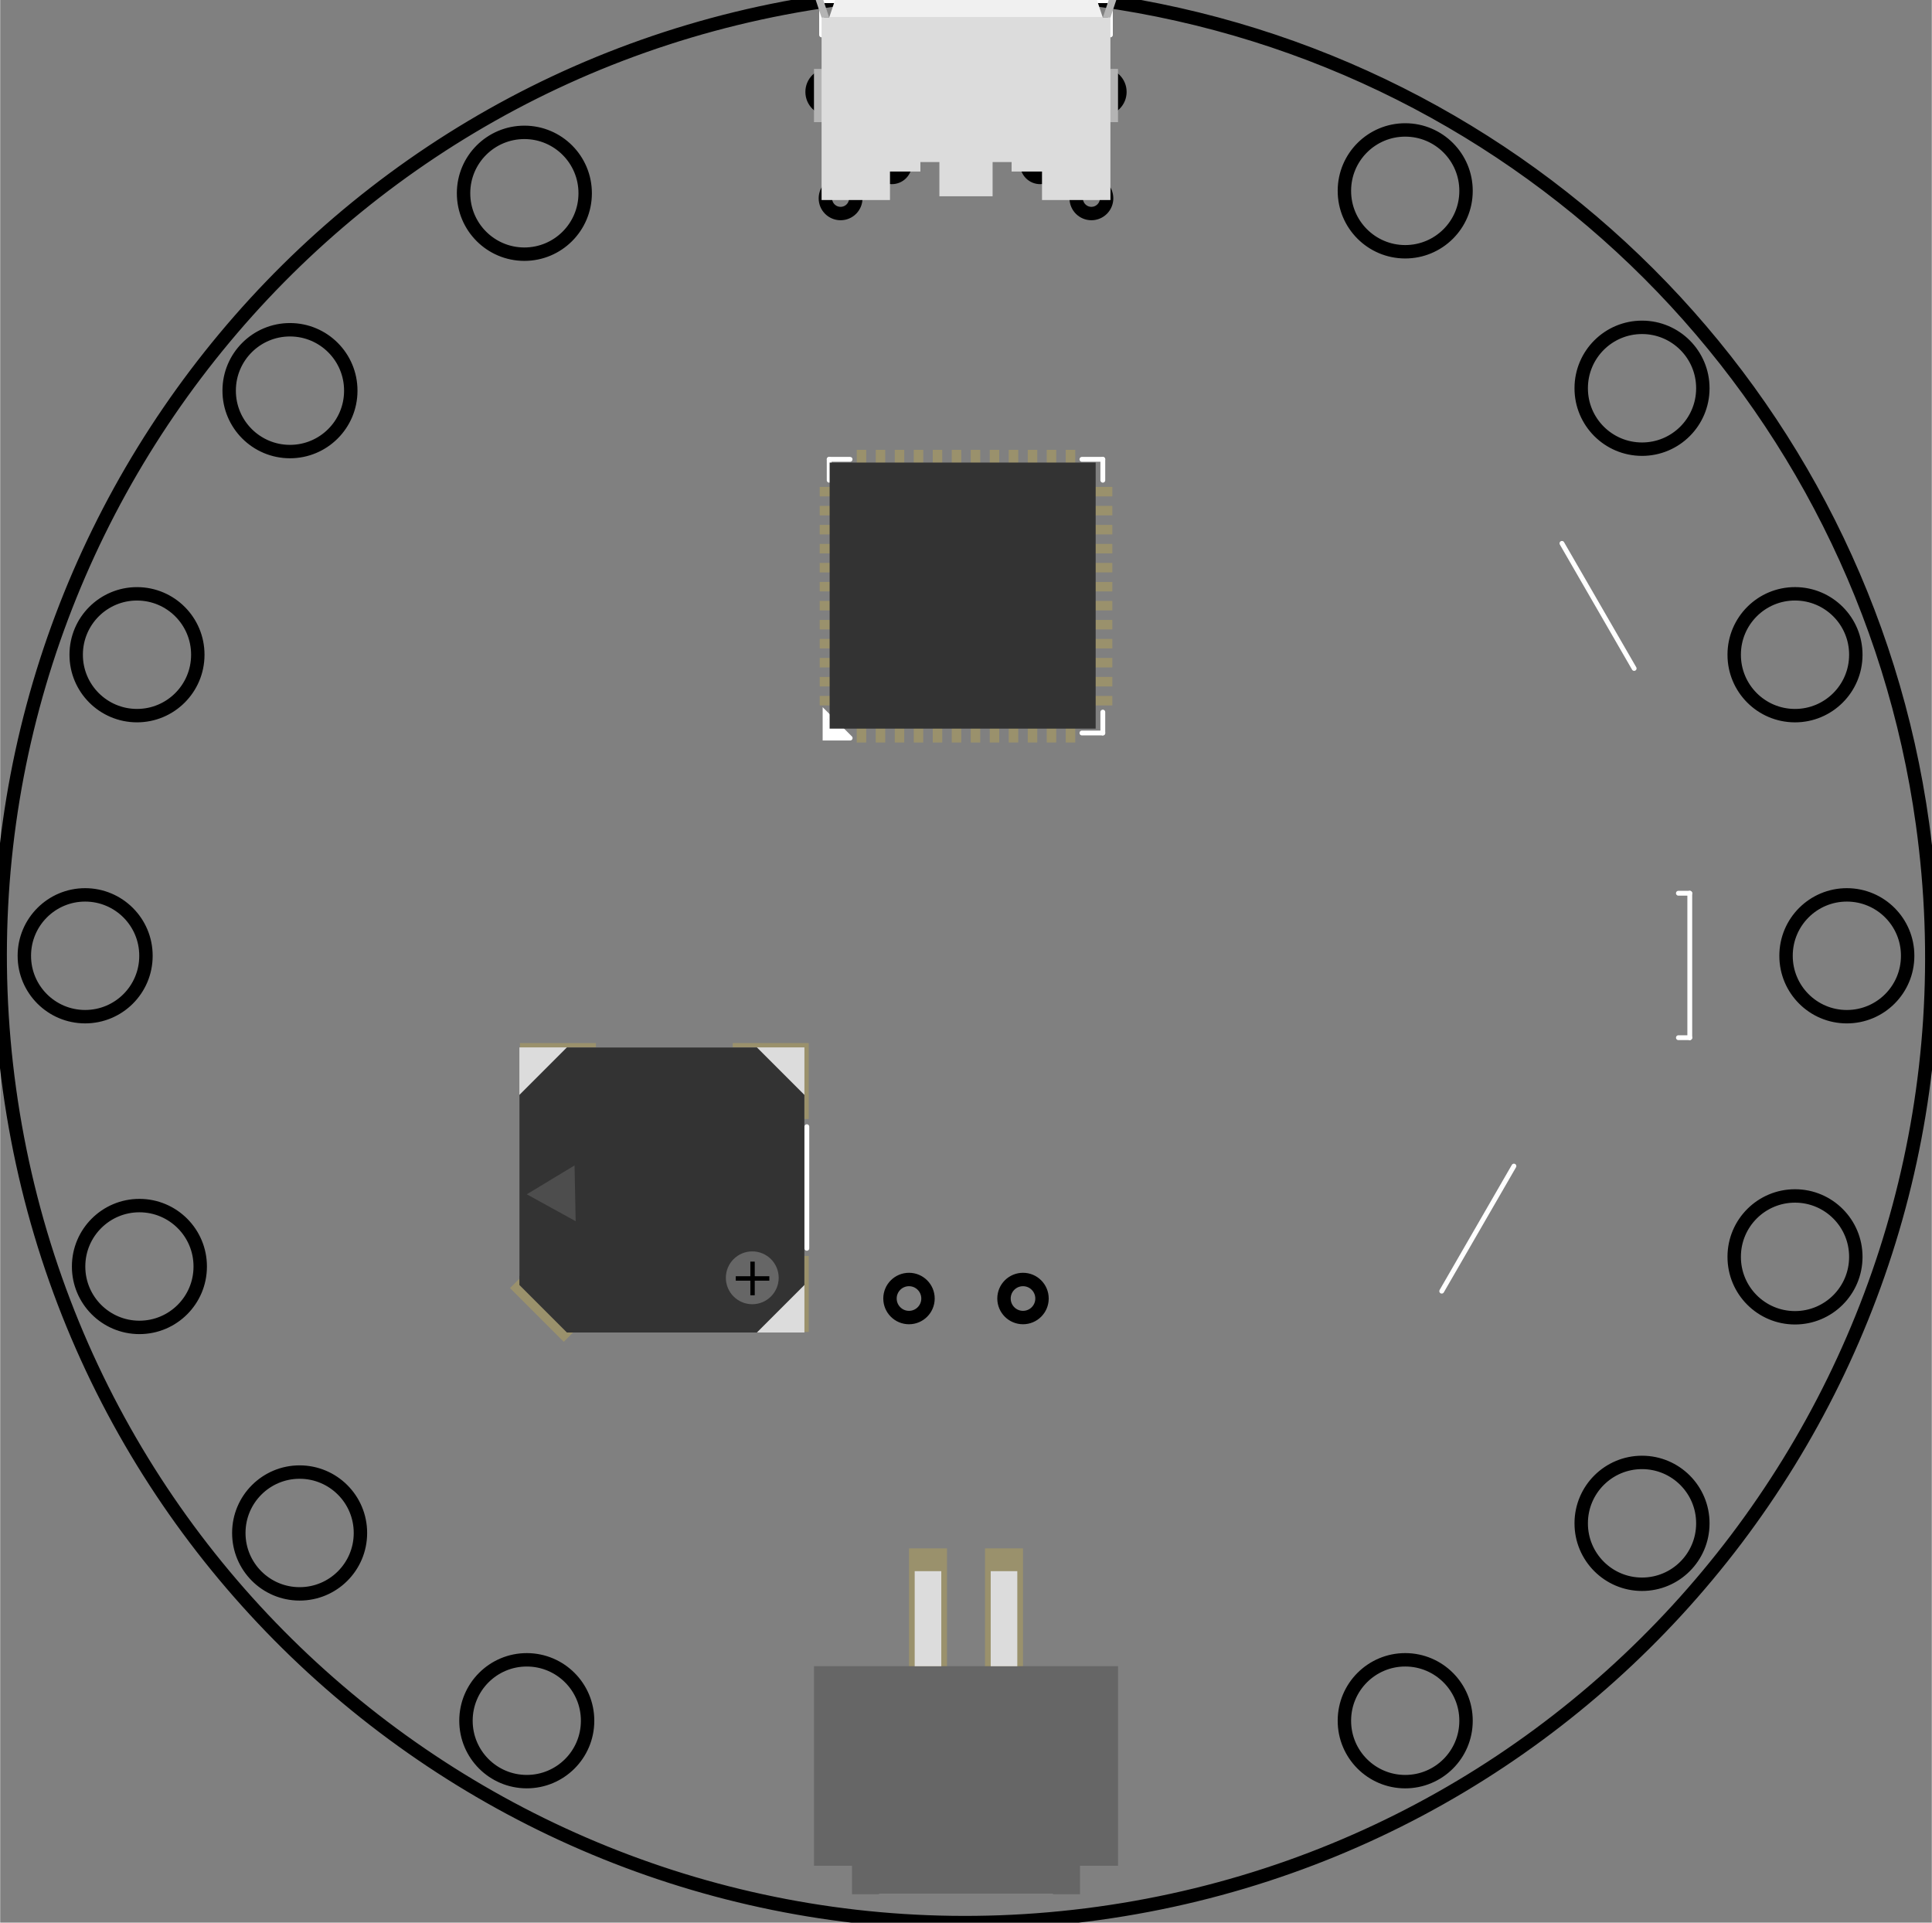 <?xml version="1.0" encoding="UTF-8" standalone="no"?>
<!-- Created with Fritzing (http://www.fritzing.org/) -->

<svg
   xmlns:dc="http://purl.org/dc/elements/1.1/"
   xmlns:cc="http://creativecommons.org/ns#"
   xmlns:rdf="http://www.w3.org/1999/02/22-rdf-syntax-ns#"
   xmlns:svg="http://www.w3.org/2000/svg"
   xmlns="http://www.w3.org/2000/svg"
   xmlns:sodipodi="http://sodipodi.sourceforge.net/DTD/sodipodi-0.dtd"
   xmlns:inkscape="http://www.inkscape.org/namespaces/inkscape"
   id="svg2"
   viewBox="0 0 144.075 143.383"
   x="0in"
   height="1.991in"
   width="2.001in"
   y="0in"
   gorn="0"
   version="1.2"
   inkscape:version="0.92.1 r15371"
   sodipodi:docname="boardwireframe.svg">
  <rect x="0" y="0" width="144.075" height="143.383" fill="#808080" stroke="none"/>
  <sodipodi:namedview
     pagecolor="#ffffff"
     bordercolor="#666666"
     borderopacity="1"
     objecttolerance="10"
     gridtolerance="10"
     guidetolerance="10"
     inkscape:pageopacity="0"
     inkscape:pageshadow="2"
     inkscape:window-width="1591"
     inkscape:window-height="775"
     id="namedview813"
     showgrid="false"
     inkscape:zoom="6.0642267"
     inkscape:cx="97.008068"
     inkscape:cy="146.13095"
     inkscape:window-x="0"
     inkscape:window-y="0"
     inkscape:window-maximized="0"
     inkscape:current-layer="g24691"
     inkscape:measure-start="132.461,172.106"
     inkscape:measure-end="147.036,172.223" />
  <desc
     id="desc3">
    <referenceFile>circuitplay rev G_breadboard.svg</referenceFile>
  </desc>
  <defs
     id="defs2433">
    <clipPath
       id="clipPath19921"
       clipPathUnits="userSpaceOnUse">
      <path
         id="path19923"
         d="m 0,143.383 144.075,0 L 144.075,0 0,0 0,143.383 Z"
         gorn="0.1.0.0" />
    </clipPath>
    <clipPath
       id="clipPath20169"
       clipPathUnits="userSpaceOnUse">
      <path
         id="path20171"
         d="m 0,143.383 144.075,0 L 144.075,0 0,0 0,143.383 Z"
         gorn="0.1.1.0" />
    </clipPath>
    <clipPath
       id="clipPath24695"
       clipPathUnits="userSpaceOnUse">
      <path
         id="path24697"
         d="m 0,143.383 144.075,0 L 144.075,0 0,0 0,143.383 Z"
         gorn="0.1.2.0" />
    </clipPath>
    <clipPath
       id="clipPath24721"
       clipPathUnits="userSpaceOnUse">
      <path
         id="path24723"
         d="m 0,143.383 144.075,0 L 144.075,0 0,0 0,143.383 Z"
         gorn="0.1.3.0" />
    </clipPath>
    <clipPath
       id="clipPath25025"
       clipPathUnits="userSpaceOnUse">
      <path
         id="path25027"
         d="m 0,143.383 144.075,0 L 144.075,0 0,0 0,143.383 Z"
         gorn="0.1.4.0" />
    </clipPath>
  </defs>
  <desc
     id="desc4">Fritzing breadboard generated by brd2svg</desc>
  <g
     transform="matrix(1,0,0,-1,-3.7231555e-4,143.383)"
     id="g18">
    <g
       id="g24689"
       gorn="0.3.0">
      <g
         id="g24691"
         gorn="0.3.0.0">
        <g
           gorn="0.3.0.0.0.4"
           id="g24707"
           style="fill:none;stroke:#000000;stroke-opacity:1"
           sodipodi:insensitive="true">
          <g
             gorn="0.3.0.0.0.4.0"
             clip-path="url(#clipPath24711)"
             id="g24709"
             style="fill:none;stroke:#000000;stroke-opacity:1">
            <path
               inkscape:connector-curvature="0"
               gorn="0.3.0.0.0.4.0.0"
               d="m 142.273,72.087 c -0.004,-2.505 -2.038,-4.531 -4.544,-4.526 -2.504,0.003 -4.53,2.038 -4.526,4.543 v 0.014 c 0.004,2.506 2.038,4.532 4.543,4.528 2.505,-0.004 4.532,-2.038 4.527,-4.542 z m -3.866,-22.451 c -0.005,-2.506 -2.039,-4.532 -4.543,-4.529 -2.507,0.004 -4.532,2.039 -4.528,4.543 v 0.016 c 0.004,2.505 2.039,4.532 4.543,4.527 2.504,-0.003 4.532,-2.038 4.528,-4.543 z m -11.41,64.777 c -0.004,-2.505 -2.038,-4.533 -4.543,-4.528 -2.505,0.004 -4.533,2.038 -4.529,4.543 v 0.016 c 0.005,2.505 2.039,4.532 4.544,4.527 2.505,-0.004 4.532,-2.038 4.528,-4.543 z m 0,-84.65 c -0.004,-2.506 -2.038,-4.533 -4.543,-4.529 -2.505,0.004 -4.533,2.039 -4.529,4.543 v 0.016 c 0.005,2.505 2.039,4.532 4.544,4.527 2.505,-0.004 4.532,-2.038 4.528,-4.543 z m -17.663,99.371 c -0.004,-2.505 -2.039,-4.531 -4.543,-4.527 -2.505,0.004 -4.533,2.039 -4.529,4.542 v 0.017 c 0.005,2.504 2.039,4.531 4.544,4.527 2.505,-0.004 4.531,-2.039 4.528,-4.544 z m 0,-114.094 c -0.004,-2.505 -2.039,-4.531 -4.543,-4.527 -2.505,0.005 -4.533,2.039 -4.529,4.544 v 0.014 c 0.005,2.505 2.039,4.533 4.544,4.529 2.505,-0.005 4.531,-2.038 4.528,-4.543 z M 83.518,136.525 c -0.001,-0.704 -0.572,-1.274 -1.277,-1.274 -0.704,0.001 -1.275,0.573 -1.274,1.277 v 0.003 c 0,0.705 0.573,1.275 1.277,1.275 0.705,-0.001 1.275,-0.573 1.274,-1.278 z m -2.126,-9.067 c -0.626,0 -1.134,0.507 -1.134,1.133 0,0.627 0.508,1.134 1.134,1.134 0.626,0 1.134,-0.507 1.134,-1.134 0,-0.626 -0.508,-1.133 -1.134,-1.133 m -3.827,2.692 c -0.547,0 -0.991,0.445 -0.991,0.994 0,0.547 0.444,0.991 0.991,0.991 0.549,0 0.993,-0.444 0.993,-0.991 0,-0.549 -0.444,-0.994 -0.993,-0.994 m 0.142,-83.611 c -10e-4,-0.782 -0.636,-1.416 -1.419,-1.415 -0.783,10e-4 -1.416,0.637 -1.416,1.419 v 0.003 c 0.001,0.783 0.636,1.417 1.42,1.416 0.782,-0.001 1.416,-0.637 1.415,-1.419 z m 51.629,48.032 c 0.004,2.504 2.039,4.533 4.543,4.527 2.504,-0.004 4.532,-2.037 4.528,-4.543 v -0.016 c -0.005,-2.504 -2.039,-4.532 -4.543,-4.527 -2.507,0.004 -4.532,2.038 -4.528,4.543 z M 69.203,46.539 c -0.001,-0.782 -0.636,-1.416 -1.419,-1.415 -0.782,10e-4 -1.416,0.637 -1.416,1.419 v 0.003 c 0.001,0.783 0.636,1.417 1.42,1.416 0.782,-0.001 1.416,-0.637 1.415,-1.419 z m -3.685,84.605 c 0,0.547 0.444,0.991 0.992,0.991 0.548,0 0.993,-0.444 0.993,-0.991 0,-0.549 -0.445,-0.994 -0.993,-0.994 -0.548,0 -0.992,0.445 -0.992,0.994 m -1.701,-2.555 c 0,-0.626 -0.508,-1.133 -1.134,-1.131 -0.627,0 -1.134,0.507 -1.134,1.133 v 0.002 c 10e-4,0.626 0.509,1.135 1.135,1.133 0.627,0 1.134,-0.508 1.133,-1.135 z m -3.259,7.939 v 0.003 c 0,0.705 0.572,1.275 1.277,1.275 0.704,-0.001 1.274,-0.573 1.274,-1.278 v -0.003 c -0.001,-0.704 -0.573,-1.274 -1.277,-1.274 -0.705,0.001 -1.275,0.573 -1.274,1.277 M 43.813,15.042 c -0.003,-2.505 -2.037,-4.531 -4.542,-4.528 -2.505,0.004 -4.532,2.038 -4.529,4.543 v 0.011 c 0.004,2.505 2.037,4.534 4.542,4.531 2.505,-0.004 4.533,-2.037 4.529,-4.542 z m -9.251,113.941 c 0.004,2.505 2.038,4.532 4.543,4.529 2.504,-0.004 4.532,-2.037 4.528,-4.542 v -0.014 c -0.004,-2.504 -2.037,-4.532 -4.542,-4.529 -2.505,0.004 -4.532,2.038 -4.529,4.543 z M 26.87,29.044 c -0.004,-2.505 -2.037,-4.531 -4.542,-4.527 -2.505,0.003 -4.533,2.037 -4.529,4.542 v 0.011 c 0.004,2.505 2.037,4.534 4.542,4.531 2.505,-0.004 4.533,-2.038 4.529,-4.542 z m -9.791,85.217 c 0.004,2.505 2.037,4.533 4.542,4.53 2.505,-0.004 4.533,-2.038 4.529,-4.542 v -0.014 c -0.003,-2.505 -2.037,-4.533 -4.542,-4.529 -2.505,0.004 -4.532,2.037 -4.529,4.543 z M 14.92,48.917 c -0.003,-2.505 -2.037,-4.531 -4.542,-4.528 -2.505,0.004 -4.533,2.038 -4.529,4.543 v 0.011 c 0.004,2.505 2.037,4.534 4.542,4.531 2.505,-0.004 4.533,-2.037 4.529,-4.542 z M 1.802,72.104 v 0.012 c 0.004,2.505 2.037,4.533 4.542,4.53 2.505,-0.005 4.533,-2.038 4.529,-4.542 V 72.089 C 10.87,69.584 8.836,67.558 6.331,67.562 3.826,67.565 1.798,69.599 1.802,72.104 m 3.867,22.464 c 0.004,2.505 2.038,4.533 4.543,4.529 2.504,-0.004 4.532,-2.036 4.528,-4.542 V 94.542 C 14.736,92.037 12.703,90.009 10.198,90.013 7.693,90.017 5.666,92.05 5.669,94.555 Z m 137.714,-12.63 c -4.429,31.92 -29.524,57.015 -61.445,61.444 h -19.8 C 22.735,137.916 -4.775,101.541 0.692,62.139 6.16,22.734 42.535,-4.774 81.938,0.692 121.34,6.159 148.85,42.534 143.383,81.938"
               style="fill:none;fill-opacity:1;fill-rule:nonzero;stroke:#000000;stroke-opacity:1"
               id="path24715" />
          </g>
        </g>
        <path
           inkscape:connector-curvature="0"
           gorn="0.3.0.0.0.6"
           d="M 78.415,2.399 H 65.66"
           style="fill:none;stroke:#ffffff;stroke-width:0.576;stroke-linecap:round;stroke-linejoin:miter;stroke-miterlimit:4;stroke-dasharray:none;stroke-opacity:1"
           id="path24915" />
        <path
           inkscape:connector-curvature="0"
           gorn="0.3.0.0.0.10"
           d="m 63.108,16.572 h 3.97"
           style="fill:none;stroke:#ffffff;stroke-width:0.576;stroke-linecap:round;stroke-linejoin:miter;stroke-miterlimit:4;stroke-dasharray:none;stroke-opacity:1"
           id="path24923" />
        <g
           gorn="0.3.0.0.0.26"
           id="g24955">
          <g
             gorn="0.3.0.0.0.26.0"
             clip-path="url(#clipPath24959)"
             id="g24957">
            <path
               inkscape:connector-curvature="0"
               gorn="0.3.0.0.0.26.0.0"
               d="m 82.81,140.781 v 2.551"
               style="fill:none;stroke:#ffffff;stroke-width:0.36;stroke-linecap:round;stroke-linejoin:miter;stroke-miterlimit:4;stroke-dasharray:none;stroke-opacity:1"
               id="path24963" />
            <path
               inkscape:connector-curvature="0"
               gorn="0.3.0.0.0.26.0.1"
               d="M 82.81,143.332 H 61.266"
               style="fill:none;stroke:#ffffff;stroke-width:0.36;stroke-linecap:round;stroke-linejoin:miter;stroke-miterlimit:4;stroke-dasharray:none;stroke-opacity:1"
               id="path24965" />
            <path
               inkscape:connector-curvature="0"
               gorn="0.3.0.0.0.26.0.2"
               d="m 61.266,143.332 v -2.551"
               style="fill:none;stroke:#ffffff;stroke-width:0.36;stroke-linecap:round;stroke-linejoin:miter;stroke-miterlimit:4;stroke-dasharray:none;stroke-opacity:1"
               id="path24967" />
          </g>
        </g>
        <path
           inkscape:connector-curvature="0"
           gorn="0.3.0.0.0.53.0.15"
           d="m 107.521,47.092 5.385,9.328"
           style="fill:none;stroke:#ffffff;stroke-width:0.36;stroke-linecap:round;stroke-linejoin:miter;stroke-miterlimit:4;stroke-dasharray:none;stroke-opacity:1"
           id="path25059" />
        <path
           inkscape:connector-curvature="0"
           gorn="0.3.0.0.0.53.0.31"
           d="m 125.174,65.996 h 0.85"
           style="fill:none;stroke:#ffffff;stroke-width:0.36;stroke-linecap:round;stroke-linejoin:miter;stroke-miterlimit:4;stroke-dasharray:none;stroke-opacity:1"
           id="path25091" />
        <path
           inkscape:connector-curvature="0"
           gorn="0.3.0.0.0.53.0.32"
           d="M 126.023,65.996 V 76.769"
           style="fill:none;stroke:#ffffff;stroke-width:0.36;stroke-linecap:round;stroke-linejoin:miter;stroke-miterlimit:4;stroke-dasharray:none;stroke-opacity:1"
           id="path25093" />
        <path
           inkscape:connector-curvature="0"
           gorn="0.3.0.0.0.53.0.33"
           d="m 126.023,76.769 h -0.85"
           style="fill:none;stroke:#ffffff;stroke-width:0.36;stroke-linecap:round;stroke-linejoin:miter;stroke-miterlimit:4;stroke-dasharray:none;stroke-opacity:1"
           id="path25095" />
        <path
           inkscape:connector-curvature="0"
           gorn="0.3.0.0.0.53.0.39"
           d="m 121.874,93.532 -5.386,9.329"
           style="fill:none;stroke:#ffffff;stroke-width:0.36;stroke-linecap:round;stroke-linejoin:miter;stroke-miterlimit:4;stroke-dasharray:none;stroke-opacity:1"
           id="path25107" />
        <path
           inkscape:connector-curvature="0"
           gorn="0.3.0.0.0.53.0.102"
           d="m 51.238,51.988 h 2.268"
           style="fill:none;stroke:#ffffff;stroke-width:0.36;stroke-linecap:round;stroke-linejoin:miter;stroke-miterlimit:4;stroke-dasharray:none;stroke-opacity:1"
           id="path25233" />
        <path
           inkscape:connector-curvature="0"
           gorn="0.3.0.0.0.53.0.103"
           d="M 52.373,53.121 V 50.854"
           style="fill:none;stroke:#ffffff;stroke-width:0.36;stroke-linecap:round;stroke-linejoin:miter;stroke-miterlimit:4;stroke-dasharray:none;stroke-opacity:1"
           id="path25235" />
        <path
           inkscape:connector-curvature="0"
           gorn="0.3.0.0.0.53.0.104"
           d="M 38.908,59.5 V 49.153"
           style="fill:none;stroke:#ffffff;stroke-width:0.36;stroke-linecap:round;stroke-linejoin:miter;stroke-miterlimit:4;stroke-dasharray:none;stroke-opacity:1"
           id="path25237" />
        <path
           inkscape:connector-curvature="0"
           gorn="0.3.0.0.0.53.0.105"
           d="M 43.868,44.192 H 54.073"
           style="fill:none;stroke:#ffffff;stroke-width:0.36;stroke-linecap:round;stroke-linejoin:miter;stroke-miterlimit:4;stroke-dasharray:none;stroke-opacity:1"
           id="path25239" />
        <path
           inkscape:connector-curvature="0"
           gorn="0.3.0.0.0.53.0.106"
           d="m 60.167,50.287 v 9.071"
           style="fill:none;stroke:#ffffff;stroke-width:0.36;stroke-linecap:round;stroke-linejoin:miter;stroke-miterlimit:4;stroke-dasharray:none;stroke-opacity:1"
           id="path25241" />
        <path
           inkscape:connector-curvature="0"
           gorn="0.3.0.0.0.53.0.108"
           d="m 51.238,57.657 h 2.268"
           style="fill:none;stroke:#ffffff;stroke-width:0.36;stroke-linecap:round;stroke-linejoin:miter;stroke-miterlimit:4;stroke-dasharray:none;stroke-opacity:1"
           id="path25245" />
        <path
           inkscape:connector-curvature="0"
           gorn="0.3.0.0.0.53.0.109"
           d="m 52.373,53.992 c 1.106,0 2.003,-0.896 2.003,-2.004 0,-1.106 -0.897,-2.005 -2.003,-2.005 -1.107,0 -2.004,0.899 -2.004,2.005 0,1.108 0.897,2.004 2.004,2.004 z"
           style="fill:none;stroke:#ffffff;stroke-width:0.36;stroke-linecap:butt;stroke-linejoin:miter;stroke-miterlimit:4;stroke-dasharray:none;stroke-opacity:1"
           id="path25247" />
        <path
           inkscape:connector-curvature="0"
           gorn="0.3.0.0.0.53.0.110"
           d="m 52.373,59.662 c 1.106,0 2.003,-0.896 2.003,-2.005 0,-1.105 -0.897,-2.004 -2.003,-2.004 -1.107,0 -2.004,0.899 -2.004,2.004 0,1.109 0.897,2.005 2.004,2.005 z"
           style="fill:none;stroke:#ffffff;stroke-width:0.36;stroke-linecap:butt;stroke-linejoin:miter;stroke-miterlimit:4;stroke-dasharray:none;stroke-opacity:1"
           id="path25249" />
        <path
           inkscape:connector-curvature="0"
           gorn="0.3.0.0.0.53.0.133"
           d="M 63.392,109.128 H 61.833"
           style="fill:none;stroke:#ffffff;stroke-width:0.36;stroke-linecap:round;stroke-linejoin:miter;stroke-miterlimit:4;stroke-dasharray:none;stroke-opacity:1"
           id="path25295" />
        <path
           inkscape:connector-curvature="0"
           gorn="0.3.0.0.0.53.0.134"
           d="m 61.833,109.128 v -1.559"
           style="fill:none;stroke:#ffffff;stroke-width:0.36;stroke-linecap:round;stroke-linejoin:miter;stroke-miterlimit:4;stroke-dasharray:none;stroke-opacity:1"
           id="path25297" />
        <path
           inkscape:connector-curvature="0"
           gorn="0.3.0.0.0.53.0.135"
           d="m 80.683,109.128 h 1.56"
           style="fill:none;stroke:#ffffff;stroke-width:0.36;stroke-linecap:round;stroke-linejoin:miter;stroke-miterlimit:4;stroke-dasharray:none;stroke-opacity:1"
           id="path25299" />
        <path
           inkscape:connector-curvature="0"
           gorn="0.3.0.0.0.53.0.136"
           d="m 82.243,109.128 v -1.559"
           style="fill:none;stroke:#ffffff;stroke-width:0.36;stroke-linecap:round;stroke-linejoin:miter;stroke-miterlimit:4;stroke-dasharray:none;stroke-opacity:1"
           id="path25301" />
        <path
           inkscape:connector-curvature="0"
           gorn="0.3.0.0.0.53.0.137"
           d="M 82.243,90.277 V 88.718"
           style="fill:none;stroke:#ffffff;stroke-width:0.36;stroke-linecap:round;stroke-linejoin:miter;stroke-miterlimit:4;stroke-dasharray:none;stroke-opacity:1"
           id="path25303" />
        <path
           inkscape:connector-curvature="0"
           gorn="0.3.0.0.0.53.0.138"
           d="m 82.243,88.718 h -1.56"
           style="fill:none;stroke:#ffffff;stroke-width:0.36;stroke-linecap:round;stroke-linejoin:miter;stroke-miterlimit:4;stroke-dasharray:none;stroke-opacity:1"
           id="path25305" />
        <path
           inkscape:connector-curvature="0"
           gorn="0.3.0.0.0.53.0.139"
           d="m 61.526,89.563 h 0.648 -0.648 m 0,-0.36 h 1.008 -1.008 m 0,-0.36 h 1.368 -1.368 m 0,-0.36 h 1.728 -1.728 m 1.872,-0.144 h -1.872 v 1.872 l 1.872,-1.872"
           style="fill:none;stroke:#ffffff;stroke-width:0.36;stroke-linecap:round;stroke-linejoin:miter;stroke-miterlimit:4;stroke-dasharray:none;stroke-opacity:1"
           id="path25307" />
        <path
           inkscape:connector-curvature="0"
           gorn="0.3.0.0.0.53.0.164"
           d="M 76.291,14.871 H 73.456 V 27.91 h 2.835 z"
           style="fill:#9a916c;fill-opacity:1;fill-rule:nonzero;stroke:none"
           id="path25357" />
        <path
           inkscape:connector-curvature="0"
           gorn="0.3.0.0.0.53.0.165"
           d="M 70.621,14.871 H 67.787 V 27.91 h 2.834 z"
           style="fill:#9a916c;fill-opacity:1;fill-rule:nonzero;stroke:none"
           id="path25359" />
        <path
           inkscape:connector-curvature="0"
           gorn="0.3.0.0.0.53.0.322"
           d="m 54.64,49.72 h 5.669 V 44.051 H 54.64 Z"
           style="fill:#9a916c;fill-opacity:1;fill-rule:nonzero;stroke:none"
           id="path25673" />
        <path
           inkscape:connector-curvature="0"
           gorn="0.3.0.0.0.53.0.323"
           d="m 54.64,65.594 h 5.669 V 59.925 H 54.64 Z"
           style="fill:#9a916c;fill-opacity:1;fill-rule:nonzero;stroke:none"
           id="path25675" />
        <path
           inkscape:connector-curvature="0"
           gorn="0.3.0.0.0.53.0.324"
           d="m 42.036,43.313 -4.009,4.009 2.005,2.004 4.008,-4.009 z"
           style="fill:#9a916c;fill-opacity:1;fill-rule:nonzero;stroke:none"
           id="path25677" />
        <path
           inkscape:connector-curvature="0"
           gorn="0.3.0.0.0.53.0.325"
           d="m 38.766,65.594 h 5.669 v -5.669 h -5.669 z"
           style="fill:#9a916c;fill-opacity:1;fill-rule:nonzero;stroke:none"
           id="path25679" />
        <path
           inkscape:connector-curvature="0"
           gorn="0.3.0.0.0.53.0.345"
           d="m 63.888,90.136 h 0.708 V 88.01 h -0.708 z"
           style="fill:#9a916c;fill-opacity:1;fill-rule:nonzero;stroke:none"
           id="path25719" />
        <path
           inkscape:connector-curvature="0"
           gorn="0.3.0.0.0.53.0.346"
           d="m 65.305,90.135 h 0.709 v -2.126 h -0.709 z"
           style="fill:#9a916c;fill-opacity:1;fill-rule:nonzero;stroke:none"
           id="path25721" />
        <path
           inkscape:connector-curvature="0"
           gorn="0.3.0.0.0.53.0.347"
           d="m 66.723,90.135 h 0.708 v -2.126 h -0.708 z"
           style="fill:#9a916c;fill-opacity:1;fill-rule:nonzero;stroke:none"
           id="path25723" />
        <path
           inkscape:connector-curvature="0"
           gorn="0.3.0.0.0.53.0.348"
           d="m 68.14,90.135 h 0.708 V 88.009 H 68.14 Z"
           style="fill:#9a916c;fill-opacity:1;fill-rule:nonzero;stroke:none"
           id="path25725" />
        <path
           inkscape:connector-curvature="0"
           gorn="0.3.0.0.0.53.0.349"
           d="m 69.558,90.136 h 0.708 V 88.01 h -0.708 z"
           style="fill:#9a916c;fill-opacity:1;fill-rule:nonzero;stroke:none"
           id="path25727" />
        <path
           inkscape:connector-curvature="0"
           gorn="0.3.0.0.0.53.0.350"
           d="m 70.975,90.135 h 0.708 v -2.126 h -0.708 z"
           style="fill:#9a916c;fill-opacity:1;fill-rule:nonzero;stroke:none"
           id="path25729" />
        <path
           inkscape:connector-curvature="0"
           gorn="0.3.0.0.0.53.0.351"
           d="M 72.392,90.135 H 73.1 v -2.126 h -0.708 z"
           style="fill:#9a916c;fill-opacity:1;fill-rule:nonzero;stroke:none"
           id="path25731" />
        <path
           inkscape:connector-curvature="0"
           gorn="0.3.0.0.0.53.0.352"
           d="m 73.809,90.135 h 0.709 v -2.126 h -0.709 z"
           style="fill:#9a916c;fill-opacity:1;fill-rule:nonzero;stroke:none"
           id="path25733" />
        <path
           inkscape:connector-curvature="0"
           gorn="0.3.0.0.0.53.0.353"
           d="m 75.227,90.136 h 0.708 V 88.01 h -0.708 z"
           style="fill:#9a916c;fill-opacity:1;fill-rule:nonzero;stroke:none"
           id="path25735" />
        <path
           inkscape:connector-curvature="0"
           gorn="0.3.0.0.0.53.0.354"
           d="m 76.644,90.136 h 0.709 V 88.01 h -0.709 z"
           style="fill:#9a916c;fill-opacity:1;fill-rule:nonzero;stroke:none"
           id="path25737" />
        <path
           inkscape:connector-curvature="0"
           gorn="0.3.0.0.0.53.0.355"
           d="M 78.061,90.136 H 78.77 V 88.01 h -0.709 z"
           style="fill:#9a916c;fill-opacity:1;fill-rule:nonzero;stroke:none"
           id="path25739" />
        <path
           inkscape:connector-curvature="0"
           gorn="0.3.0.0.0.53.0.356"
           d="m 79.479,90.135 h 0.708 v -2.126 h -0.708 z"
           style="fill:#9a916c;fill-opacity:1;fill-rule:nonzero;stroke:none"
           id="path25741" />
        <path
           inkscape:connector-curvature="0"
           gorn="0.3.0.0.0.53.0.357"
           d="m 82.952,90.773 h -2.126 v 0.708 h 2.126 z"
           style="fill:#9a916c;fill-opacity:1;fill-rule:nonzero;stroke:none"
           id="path25743" />
        <path
           inkscape:connector-curvature="0"
           gorn="0.3.0.0.0.53.0.358"
           d="M 82.952,92.191 H 80.826 V 92.9 h 2.126 z"
           style="fill:#9a916c;fill-opacity:1;fill-rule:nonzero;stroke:none"
           id="path25745" />
        <path
           inkscape:connector-curvature="0"
           gorn="0.3.0.0.0.53.0.359"
           d="m 82.952,93.608 h -2.126 v 0.708 h 2.126 z"
           style="fill:#9a916c;fill-opacity:1;fill-rule:nonzero;stroke:none"
           id="path25747" />
        <path
           inkscape:connector-curvature="0"
           gorn="0.3.0.0.0.53.0.360"
           d="m 82.952,95.025 h -2.126 v 0.709 h 2.126 z"
           style="fill:#9a916c;fill-opacity:1;fill-rule:nonzero;stroke:none"
           id="path25749" />
        <path
           inkscape:connector-curvature="0"
           gorn="0.3.0.0.0.53.0.361"
           d="m 82.952,96.443 h -2.126 v 0.708 h 2.126 z"
           style="fill:#9a916c;fill-opacity:1;fill-rule:nonzero;stroke:none"
           id="path25751" />
        <path
           inkscape:connector-curvature="0"
           gorn="0.3.0.0.0.53.0.362"
           d="m 82.952,97.86 h -2.126 v 0.708 h 2.126 z"
           style="fill:#9a916c;fill-opacity:1;fill-rule:nonzero;stroke:none"
           id="path25753" />
        <path
           inkscape:connector-curvature="0"
           gorn="0.3.0.0.0.53.0.363"
           d="m 82.952,99.277 h -2.126 v 0.708 h 2.126 z"
           style="fill:#9a916c;fill-opacity:1;fill-rule:nonzero;stroke:none"
           id="path25755" />
        <path
           inkscape:connector-curvature="0"
           gorn="0.3.0.0.0.53.0.364"
           d="m 82.952,100.695 h -2.126 v 0.708 h 2.126 z"
           style="fill:#9a916c;fill-opacity:1;fill-rule:nonzero;stroke:none"
           id="path25757" />
        <path
           inkscape:connector-curvature="0"
           gorn="0.3.0.0.0.53.0.365"
           d="m 82.952,102.112 h -2.126 v 0.708 h 2.126 z"
           style="fill:#9a916c;fill-opacity:1;fill-rule:nonzero;stroke:none"
           id="path25759" />
        <path
           inkscape:connector-curvature="0"
           gorn="0.3.0.0.0.53.0.366"
           d="m 82.952,103.529 h -2.126 v 0.708 h 2.126 z"
           style="fill:#9a916c;fill-opacity:1;fill-rule:nonzero;stroke:none"
           id="path25761" />
        <path
           inkscape:connector-curvature="0"
           gorn="0.3.0.0.0.53.0.367"
           d="m 82.952,104.947 h -2.126 v 0.708 h 2.126 z"
           style="fill:#9a916c;fill-opacity:1;fill-rule:nonzero;stroke:none"
           id="path25763" />
        <path
           inkscape:connector-curvature="0"
           gorn="0.3.0.0.0.53.0.368"
           d="m 82.952,106.364 h -2.126 v 0.709 h 2.126 z"
           style="fill:#9a916c;fill-opacity:1;fill-rule:nonzero;stroke:none"
           id="path25765" />
        <path
           inkscape:connector-curvature="0"
           gorn="0.3.0.0.0.53.0.369"
           d="m 80.187,107.71 h -0.709 v 2.126 h 0.709 z"
           style="fill:#9a916c;fill-opacity:1;fill-rule:nonzero;stroke:none"
           id="path25767" />
        <path
           inkscape:connector-curvature="0"
           gorn="0.3.0.0.0.53.0.370"
           d="m 78.77,107.71 h -0.709 v 2.126 h 0.709 z"
           style="fill:#9a916c;fill-opacity:1;fill-rule:nonzero;stroke:none"
           id="path25769" />
        <path
           inkscape:connector-curvature="0"
           gorn="0.3.0.0.0.53.0.371"
           d="m 77.353,107.71 h -0.709 v 2.126 h 0.709 z"
           style="fill:#9a916c;fill-opacity:1;fill-rule:nonzero;stroke:none"
           id="path25771" />
        <path
           inkscape:connector-curvature="0"
           gorn="0.3.0.0.0.53.0.372"
           d="m 75.936,107.71 h -0.709 v 2.126 h 0.709 z"
           style="fill:#9a916c;fill-opacity:1;fill-rule:nonzero;stroke:none"
           id="path25773" />
        <path
           inkscape:connector-curvature="0"
           gorn="0.3.0.0.0.53.0.373"
           d="m 74.518,107.71 h -0.709 v 2.126 h 0.709 z"
           style="fill:#9a916c;fill-opacity:1;fill-rule:nonzero;stroke:none"
           id="path25775" />
        <path
           inkscape:connector-curvature="0"
           gorn="0.3.0.0.0.53.0.374"
           d="m 73.101,107.71 h -0.708 v 2.126 h 0.708 z"
           style="fill:#9a916c;fill-opacity:1;fill-rule:nonzero;stroke:none"
           id="path25777" />
        <path
           inkscape:connector-curvature="0"
           gorn="0.3.0.0.0.53.0.375"
           d="m 71.684,107.71 h -0.708 v 2.126 h 0.708 z"
           style="fill:#9a916c;fill-opacity:1;fill-rule:nonzero;stroke:none"
           id="path25779" />
        <path
           inkscape:connector-curvature="0"
           gorn="0.3.0.0.0.53.0.376"
           d="m 70.267,107.71 h -0.708 v 2.126 h 0.708 z"
           style="fill:#9a916c;fill-opacity:1;fill-rule:nonzero;stroke:none"
           id="path25781" />
        <path
           inkscape:connector-curvature="0"
           gorn="0.3.0.0.0.53.0.377"
           d="m 68.849,107.71 h -0.708 v 2.126 h 0.708 z"
           style="fill:#9a916c;fill-opacity:1;fill-rule:nonzero;stroke:none"
           id="path25783" />
        <path
           inkscape:connector-curvature="0"
           gorn="0.3.0.0.0.53.0.378"
           d="m 67.432,107.71 h -0.708 v 2.126 h 0.708 z"
           style="fill:#9a916c;fill-opacity:1;fill-rule:nonzero;stroke:none"
           id="path25785" />
        <path
           inkscape:connector-curvature="0"
           gorn="0.3.0.0.0.53.0.379"
           d="m 66.014,107.71 h -0.708 v 2.126 h 0.708 z"
           style="fill:#9a916c;fill-opacity:1;fill-rule:nonzero;stroke:none"
           id="path25787" />
        <path
           inkscape:connector-curvature="0"
           gorn="0.3.0.0.0.53.0.380"
           d="m 64.597,107.71 h -0.708 v 2.126 h 0.708 z"
           style="fill:#9a916c;fill-opacity:1;fill-rule:nonzero;stroke:none"
           id="path25789" />
        <path
           inkscape:connector-curvature="0"
           gorn="0.3.0.0.0.53.0.381"
           d="m 61.125,107.073 h 2.126 v -0.709 h -2.126 z"
           style="fill:#9a916c;fill-opacity:1;fill-rule:nonzero;stroke:none"
           id="path25791" />
        <path
           inkscape:connector-curvature="0"
           gorn="0.3.0.0.0.53.0.382"
           d="m 61.125,105.655 h 2.126 v -0.708 h -2.126 z"
           style="fill:#9a916c;fill-opacity:1;fill-rule:nonzero;stroke:none"
           id="path25793" />
        <path
           inkscape:connector-curvature="0"
           gorn="0.3.0.0.0.53.0.383"
           d="m 61.125,104.238 h 2.126 v -0.708 h -2.126 z"
           style="fill:#9a916c;fill-opacity:1;fill-rule:nonzero;stroke:none"
           id="path25795" />
        <path
           inkscape:connector-curvature="0"
           gorn="0.3.0.0.0.53.0.384"
           d="m 61.125,102.82 h 2.126 v -0.708 h -2.126 z"
           style="fill:#9a916c;fill-opacity:1;fill-rule:nonzero;stroke:none"
           id="path25797" />
        <path
           inkscape:connector-curvature="0"
           gorn="0.3.0.0.0.53.0.385"
           d="m 61.125,101.403 h 2.126 v -0.709 h -2.126 z"
           style="fill:#9a916c;fill-opacity:1;fill-rule:nonzero;stroke:none"
           id="path25799" />
        <path
           inkscape:connector-curvature="0"
           gorn="0.3.0.0.0.53.0.386"
           d="m 61.125,99.986 h 2.126 v -0.708 h -2.126 z"
           style="fill:#9a916c;fill-opacity:1;fill-rule:nonzero;stroke:none"
           id="path25801" />
        <path
           inkscape:connector-curvature="0"
           gorn="0.3.0.0.0.53.0.387"
           d="m 61.125,98.569 h 2.126 V 97.86 h -2.126 z"
           style="fill:#9a916c;fill-opacity:1;fill-rule:nonzero;stroke:none"
           id="path25803" />
        <path
           inkscape:connector-curvature="0"
           gorn="0.3.0.0.0.53.0.388"
           d="m 61.125,97.151 h 2.126 v -0.708 h -2.126 z"
           style="fill:#9a916c;fill-opacity:1;fill-rule:nonzero;stroke:none"
           id="path25805" />
        <path
           inkscape:connector-curvature="0"
           gorn="0.3.0.0.0.53.0.389"
           d="m 61.125,95.734 h 2.126 v -0.708 h -2.126 z"
           style="fill:#9a916c;fill-opacity:1;fill-rule:nonzero;stroke:none"
           id="path25807" />
        <path
           inkscape:connector-curvature="0"
           gorn="0.3.0.0.0.53.0.390"
           d="m 61.125,94.316 h 2.126 v -0.708 h -2.126 z"
           style="fill:#9a916c;fill-opacity:1;fill-rule:nonzero;stroke:none"
           id="path25809" />
        <path
           inkscape:connector-curvature="0"
           gorn="0.3.0.0.0.53.0.391"
           d="m 61.125,92.899 h 2.126 V 92.19 h -2.126 z"
           style="fill:#9a916c;fill-opacity:1;fill-rule:nonzero;stroke:none"
           id="path25811" />
        <path
           inkscape:connector-curvature="0"
           gorn="0.3.0.0.0.53.0.392"
           d="m 61.125,91.482 h 2.126 v -0.708 h -2.126 z"
           style="fill:#9a916c;fill-opacity:1;fill-rule:nonzero;stroke:none"
           id="path25813" />
        <path
           inkscape:connector-curvature="0"
           gorn="0.3.0.0.0.53.0.393"
           d="M 65.376,105.584 H 78.698 V 92.261 H 65.376 Z"
           style="fill:#9a916c;fill-opacity:1;fill-rule:nonzero;stroke:none"
           id="path25815" />
        <path
           inkscape:connector-curvature="0"
           gorn="0.3.0.0.0.53.0.422"
           d="m 80.541,4.241 h 2.836 V 19.124 H 60.7 V 4.241 h 2.834 V 2.115 h 17.007 z"
           style="fill:#666666;fill-opacity:1;fill-rule:nonzero;stroke:none"
           id="path25873" />
        <path
           inkscape:connector-curvature="0"
           gorn="0.3.0.0.0.53.0.429"
           d="m 75.864,19.123 h -1.983 v 7.087 h 1.983 z"
           style="fill:#dcdcdc;fill-opacity:1;fill-rule:nonzero;stroke:none"
           id="path25887" />
        <path
           inkscape:connector-curvature="0"
           gorn="0.3.0.0.0.53.0.430"
           d="m 70.195,19.123 h -1.984 v 7.087 h 1.984 z"
           style="fill:#dcdcdc;fill-opacity:1;fill-rule:nonzero;stroke:none"
           id="path25889" />
        <path
           inkscape:connector-curvature="0"
           gorn="0.3.0.0.0.53.0.449"
           d="M 83.376,134.274 H 60.699 v 3.969 h 22.677 z"
           style="fill:#b4b4b4;fill-opacity:1;fill-rule:nonzero;stroke:none"
           id="path25927" />
        <path
           inkscape:connector-curvature="0"
           gorn="0.3.0.0.0.53.0.457"
           d="m 68.636,130.59 v 0.709 h 1.417 v -2.552 h 3.969 v 2.552 h 1.417 v -0.709 h 2.268 v -2.126 H 82.81 V 142.07 H 61.266 v -13.606 h 5.102 v 2.126 z"
           style="fill:#dcdcdc;fill-opacity:1;fill-rule:nonzero;stroke:none"
           id="path25943" />
        <path
           inkscape:connector-curvature="0"
           gorn="0.3.0.0.0.53.0.460"
           d="M 82.242,142.07 H 61.833 l 0.568,1.701 19.275,-10e-4 z"
           style="fill:#f0f0f0;fill-opacity:1;fill-rule:nonzero;stroke:none"
           id="path25949" />
        <path
           inkscape:connector-curvature="0"
           gorn="0.3.0.0.0.53.0.461"
           d="m 82.81,142.07 h -0.568 l 0.568,1.7 h 0.566 z"
           style="fill:#b4b4b4;fill-opacity:1;fill-rule:nonzero;stroke:none"
           id="path25951" />
        <path
           inkscape:connector-curvature="0"
           gorn="0.3.0.0.0.53.0.462"
           d="m 61.833,142.07 h -0.567 l -0.567,1.701 h 0.567 z"
           style="fill:#b4b4b4;fill-opacity:1;fill-rule:nonzero;stroke:none"
           id="path25953" />
        <path
           inkscape:connector-curvature="0"
           gorn="0.3.0.0.0.53.0.579"
           d="M 59.986,44.011 H 42.978 l -4.252,4.252 v 17.008 h 21.26 z"
           style="fill:#dcdcdc;fill-opacity:1;fill-rule:nonzero;stroke:none"
           id="path26187" />
        <path
           inkscape:connector-curvature="0"
           gorn="0.3.0.0.0.53.0.580"
           d="m 59.986,54.953 h -2.147 v 1.134 h 2.147 z"
           style="fill:#dcdcdc;fill-opacity:1;fill-rule:nonzero;stroke:none"
           id="path26189" />
        <path
           inkscape:connector-curvature="0"
           gorn="0.3.0.0.0.53.0.581"
           d="m 42.269,65.271 h 14.173 l 3.544,-3.543 V 47.554 L 56.442,44.011 H 42.269 l -3.543,3.543 v 14.174 z"
           style="fill:#333333;fill-opacity:1;fill-rule:nonzero;stroke:none"
           id="path26191" />
        <path
           inkscape:connector-curvature="0"
           gorn="0.3.0.0.0.53.0.582"
           d="m 39.279,54.316 1.781,1.077 1.781,1.076 0.041,-2.08 0.042,-2.08 -1.823,1.004 z"
           style="fill:#4d4d4d;fill-opacity:1;fill-rule:nonzero;stroke:none"
           id="path26193" />
        <path
           inkscape:connector-curvature="0"
           gorn="0.3.0.0.0.53.0.583"
           d="m 56.097,46.118 c -1.088,0 -1.971,0.883 -1.971,1.971 0,1.088 0.883,1.969 1.971,1.969 1.088,0 1.97,-0.881 1.97,-1.969 0,-1.088 -0.882,-1.971 -1.97,-1.971"
           style="fill:#666666;fill-opacity:1;fill-rule:nonzero;stroke:none"
           id="path26195" />
        <path
           inkscape:connector-curvature="0"
           gorn="0.3.0.0.0.53.0.584"
           d="m 56.281,49.294 v -1.088 h 1.088 v -0.332 h -1.088 v -1.088 h -0.328 v 1.088 h -1.088 v 0.332 h 1.088 v 1.088 z"
           style="fill:#000000;fill-opacity:1;fill-rule:nonzero;stroke:none"
           id="path26197" />
        <path
           inkscape:connector-curvature="0"
           gorn="0.3.0.0.0.53.0.607"
           d="M 61.866,108.887 H 81.709 V 89.044 H 61.866 Z"
           style="fill:#333333;fill-opacity:1;fill-rule:nonzero;stroke:none"
           id="path26243" />
      </g>
    </g>
  </g>
</svg>
